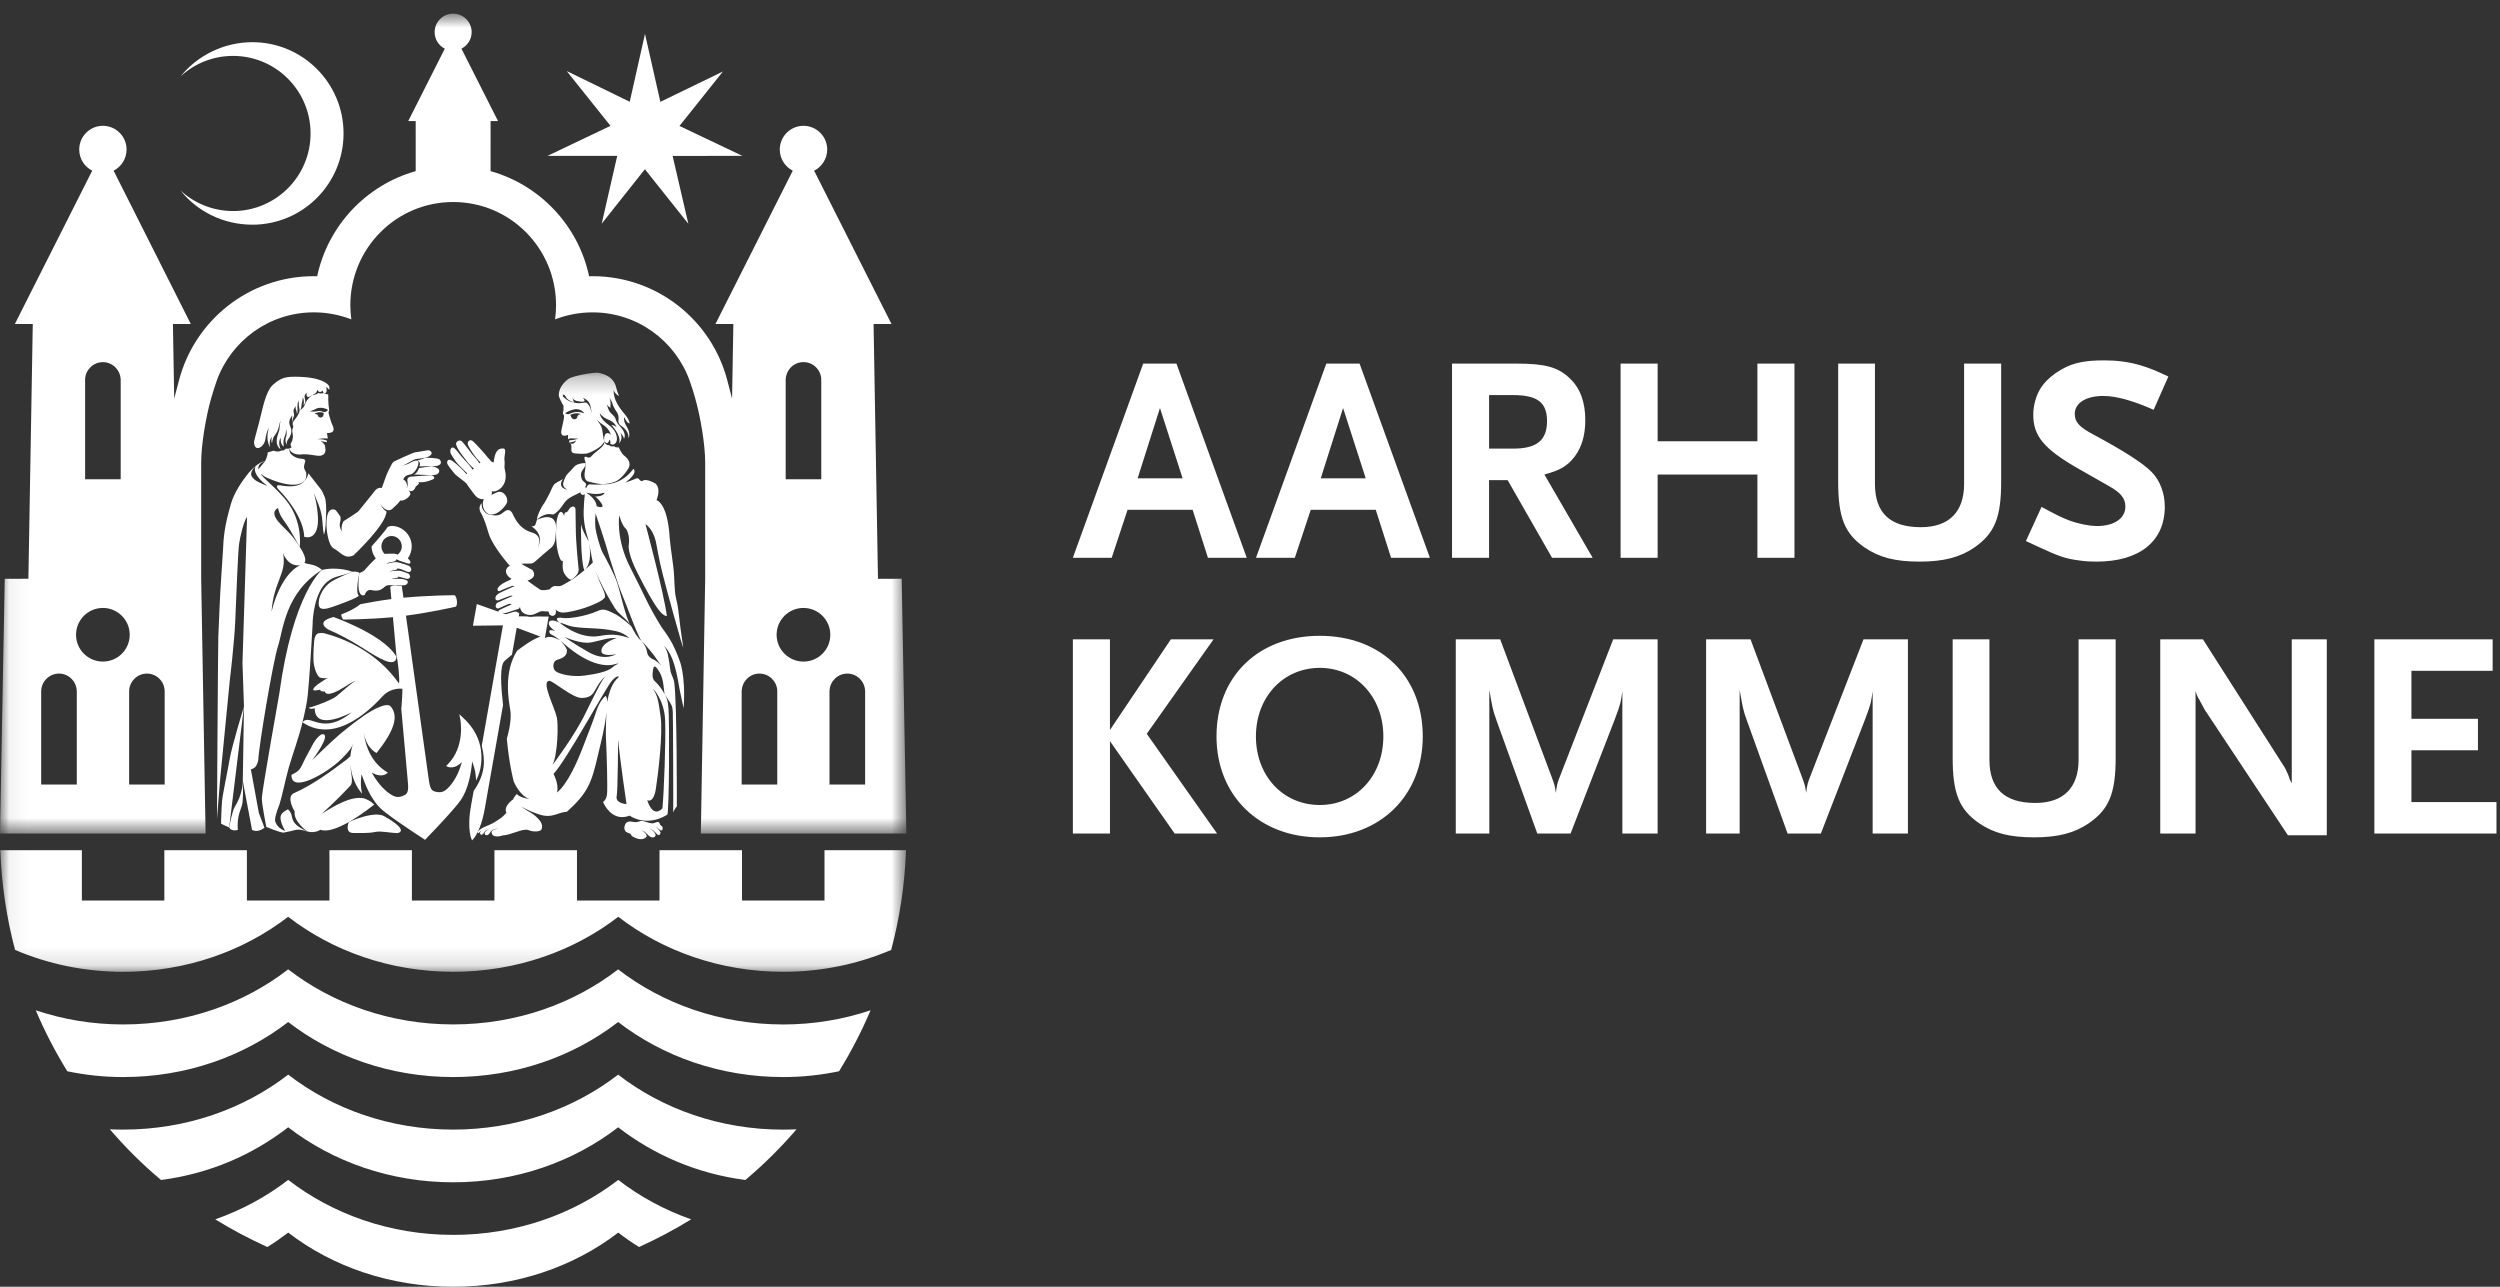 <svg viewBox="0 0 136 70" xmlns="http://www.w3.org/2000/svg" xmlns:xlink="http://www.w3.org/1999/xlink">
  <rect x="0" y="0" width="136" height="70" fill="#333333" stroke="none"/>
  <defs>
    <path id="a" d="M24.683.743H.06v44.603h49.245V.743H24.683z"/>
    <path id="c" d="M.06.276v32.59h49.23V.275H.06z"/>
  </defs>
  <g fill="none" fill-rule="evenodd">
    <path d="M15.818 44.23c-.018-.04-.042-.076-.062-.107-.025-.033-.053-.064-.088-.096 0 0-.248.11-.35.258-.203.285.2.92.2.92-.337-.11-.546-.394-.555-.588-.008-.26.236-.842.236-.842.075-.232.155-.564.235-.908.08-.336.155-.68.268-1.086.23-.792.563-1.686.752-2.485.143-.588.25-1.105.285-1.455.086-.857.19-2.47.248-3.527.033-.567.023-.424.023-.47 0-.138.08-1.57.762-2.17.45-.39.875-.323 1.392-.57 0 0-.74-.303-1.65-.1 0 0-1.575 1.236-2.323 6.75 0 0-.917 5.134-.948 5.657-.013.272.242 1.57.242 1.57s.8.346.967.313c.105-.037.245-.045.482-.11.234-.068.38-.083.783.05-.96-.43-.768-.762-.897-1.002M22.51 25.812l.946.035c.282.01.453-.074.437-.26-.014-.15-.414-.23-.414-.23l-.69.108s-.08.292-.28.347M31.462 30.815c0-.078-.14-1.244-.14-2.133-.004-.456-.01-.837-.014-.964-.013-.27-.28-.146-.333-.042-.132.242-.19.19-.19.19s-.082-.014-.098.22c-.035-.17-.054-.156-.105-.207-.194-.187-.3.46-.3.46s-.018.134-.028.456c-.002.067-.006.15-.006.235 0 .33.03.942.23 1.39.04.075.085.102.145.107 0 0-.064.456.08.678.27.417.414.32.414.32.48-.396.348-.544.345-.71M20.213 29.724c0 .242.088.466.23.654-.242.225-.52.528-.574.598-.105.135-.32.196-.32.196s-.228 1.385.29 1.2c0 0 .082-.332.36-.272.468.102.593-.076.782-.22.126-.096.503-.018.503-.018.294-.065.642.08.702-.188-.002-.037-.01-.066-.01-.066-.236-.195-.903-.102-.903-.102s.103-.04.246-.06c.047-.01.14.002.148-.076 0 0 .058.002.363.093.247.08.263-.044.28-.093-.007-.094-.077-.158-.077-.158s-.323-.134-.477-.16c-.152-.025-.574.032-.574.032s.015-.018.26-.07c.09-.02.177-.02.17-.095 0 0 .175.016.41.13.164.08.244.078.29.053.014-.027.053-.06.06-.084v-.056c-.02-.137-.147-.19-.147-.19s-.503-.18-.64-.193c-.134-.017-.573.094-.573.094.11-.08.234-.09.376-.114.198-.038.173-.146.173-.146s.043.063.44.18c.11.034.394.18.31-.08-.02-.034-.072-.093-.124-.138.126-.178.206-.393.21-.63.012-.612-.472-1.12-1.076-1.135-.074 0-.144.03-.218.042 0 0 .002 0 .002-.002-.286.403-.637.78-.89 1.074m.702-.408c.107-.102.246-.16.396-.158.307.007.55.266.546.576-.003.183-.094.334-.227.435-.054-.02-.1-.027-.11-.036-.05-.03-.333-.01-.598-.003l-.02-.016c-.103-.108-.158-.252-.156-.4.006-.15.062-.294.17-.398M20.962 44.438c-.544-.397-1.986.28-1.986.28s-.262.608.27.598c.29-.005.785.026 1.178-.06.314-.065.798.06 1.214.064.625-.17-.676-.882-.676-.882M12.497 41.275c-.116.69-.378 1.89-.42 2.325-.036.433-.052 1.203-.052 1.203.163.097.368.172.442.21l.805-6.583s-.656 2.158-.775 2.845" fill="#fff"/>
    <mask id="b" fill="#fff">
      <use xlink:href="#a"/>
    </mask>
    <path d="M22.816 25.37l.663-.012c.47.034.614-.167.436-.36-.093-.102-.766-.095-.766-.095l-.445.156s.225.047.11.31" fill="#fff" mask="url(#b)"/>
    <path d="M47.762 31.485l-.24-13.858h.976l-4.21-8.343c.42-.21.712-.647.712-1.15 0-.71-.58-1.29-1.29-1.29-.712 0-1.29.58-1.29 1.29 0 .503.29.94.707 1.15l-4.207 8.343h.975l-.07 4.057-.256-.977c-.842-3.27-3.808-5.682-7.335-5.682-.063 0-.128.002-.186.005-.585-2.76-2.673-4.966-5.36-5.72V6.585h.404l-1.99-3.938c.33-.168.556-.506.556-.897 0-.556-.45-1.007-1.007-1.007-.555 0-1.007.45-1.007 1.008 0 .392.223.73.553.898l-1.99 3.938h.407V9.31c-2.687.754-4.773 2.96-5.36 5.72-.06-.003-.124-.005-.187-.005-3.527 0-6.488 2.413-7.334 5.682l-.256.977-.07-4.057h.973L6.18 9.284c.418-.21.705-.647.705-1.15 0-.71-.574-1.29-1.29-1.29-.71 0-1.285.58-1.285 1.29 0 .503.287.94.707 1.15l-4.21 8.343h.976l-.238 13.858H.258L0 45.345h11.184l-.24-13.86v-6.31c0-1.002.26-2.51.542-3.507.096-.332.198-.653.305-.96.78-2.168 2.85-3.716 5.28-3.716.72 0 1.41.14 2.04.38-.032-.25-.053-.505-.053-.767 0-3.098 2.494-5.615 5.596-5.615 3.1 0 5.595 2.517 5.595 5.615 0 .262-.017.517-.053.768.63-.242 1.32-.38 2.04-.38 2.43 0 4.5 1.547 5.28 3.714.11.308.21.63.303.96.285.997.543 2.506.543 3.508v6.31l-.237 13.86h11.182l-.256-13.86H47.76zM4.63 20.755v-.152c.038-.505.456-.903.966-.903.27 0 .508.11.684.285.16.163.265.374.282.618h.004v5.47H4.63v-5.32zM4.18 42.68H2.24v-5.067c0-.025 0-.05.004-.072.037-.502.455-.898.965-.898s.925.396.964.898c0 .022.005.047.005.072v5.067zm1.416-6.69c-.805 0-1.46-.652-1.46-1.46 0-.803.655-1.458 1.46-1.458.807 0 1.46.655 1.46 1.46 0 .806-.653 1.458-1.46 1.458zm3.36 6.69H7.025v-5.067c0-.025 0-.05.002-.072.038-.502.457-.898.966-.898.51 0 .926.396.963.898.002.022.002.047.002.072v5.067zm33.786-22.08h.002c.018-.243.123-.454.28-.617.175-.176.418-.285.685-.285.512 0 .93.398.966.903v.15h.002v5.32h-1.936v-5.47zm-.46 22.08h-1.936v-5.067c0-.025.003-.05.005-.072.04-.502.454-.898.962-.898.512 0 .928.396.97.898v5.139zm1.427-6.69c-.806 0-1.462-.652-1.462-1.46 0-.803.656-1.458 1.46-1.458.808 0 1.462.655 1.462 1.46 0 .806-.654 1.458-1.46 1.458zm3.355 6.69h-1.94v-5.067c0-.025.004-.05.004-.072.04-.502.456-.898.967-.898.508 0 .924.396.965.898 0 .022.003.047.003.072v5.067z" fill="#fff" mask="url(#b)"/>
    <path d="M26.646 27.99c.088.007.217-.007.336-.055.2-.088.485-.342.606-.605.047-.278-.145-.488-.272-.546-.1-.045-.165-.04-.27-.004-.104.034-.33.153-.33.153.072-.073.038-.22.038-.22.17.116.88-.196.74-1.015-.027-.17-.053-.214-.05-.303.003-.138.02-.248 0-.352-.027-.147.053-.42.036-.552-.013-.133-.218-.1-.3-.065-.285.128-.295.59-.326.733 0 0-.042-.01-.09-.035-.065-.024-.073-.073-.145-.142-.037-.032-.173-.196-.23-.275-.058-.077-.464-.522-.645-.69-.175-.157-.293-.01-.302.103-.013.13.334.616.334.616.284.38.364.415.364.415l-.075.057s.033-.045-.363-.473c-.048-.048-.41-.56-.554-.705-.148-.155-.304 0-.33.056-.09.193.5.898.5.898.252.365.464.5.464.5l-.086.076c.05-.044-.456-.576-.456-.576-.207-.213-.37-.484-.527-.603-.205-.147-.273.19-.168.34.04.053.112.195.256.394.137.18.618.64.618.64l-.047.035c-.12-.154-.496-.532-.758-.714-.26-.18-.334.053-.268.18.06.12.34.462.407.538.07.077.58.447.616.5.06.095.2.29.232.33.06.083.244.345.355.434 0 0 .22.145.358.08-.125.35-.005.75.336.853" fill="#fff"/>
    <path d="M25.77 43.01c-.056.306-.116.656-.145.81-.25 1.39.055 1.893.055 1.893s.46-.367.698-1.76c.125-.715.575-3.27.987-5.595-.12-1.108-.187-2.155.086-2.405.167-.152.488-.408.4-.336.156-.883.257-1.47.257-1.47l1.285.482c-.527.206-.87.485-1.26.767-.76 1.18-.455 2.738-.37 3.26.095.613-.192 1.527-.192 1.527.133 1.47.377 2.332.377 2.332s.306.767.862.957c0 0-.593-.092-.69-.283 0 0-.15.148-.208.298 0 0-.558.38-.36.73-.198.198-.21.233-.46.39-.245.16-.29.195-.712.367-.14.058-.327.174-.384.273-.02.076.04.09.057.063.08-.103.208-.158.208-.158-.177.096-.17.202-.114.247l.028.008c.036.01.1 0 .173-.134.03-.065.098-.122.25-.172-.04.025-.322.14-.2.32.177.078.27-.156.306-.195.125-.125.234-.127.42-.174-.4.115-.44.185-.33.37.09.097.336.11.554.024.363-.004.893-.29 1.225-.306.13-.01.13.003.34.07.12.038.474.038.537-.08.222-.425-.52-.897-.65-.962-.13-.064-.45-.29-.45-.29s.427.24.785.358c.263.104.435.135.49.14.5.065.746-.18 1.218-.218 1.124-1.02 1.338-1.543 1.69-3.1.146-.622.396-1.575.46-2.314-.044.977-.04 1.25-.02 1.608.03.593.09 2.554.047 2.875-.047.32-.216.396-.216.396s.285.738.928.822c.152.016.327 0 .52-.074 0 0 .64.484 1.574.173.148-.05.304-.123.473-.22.108-.065.123-5.1.067-5.768-.037-.453-.08-.578-.215-.793-.17-.365-.488-.666-.488-.666s-.19-.115-.163-.44c.043-.51.11-.465.28-.246.312.422.296.82.372 1.352 0 0 .152.205.366.578.12.215.07.605.09.93 0 0 .03 4.486.013 4.925.06-.162.198-.33.198-.33s.015-5.537-.137-6.713c-.04-.302-.182-.443-.217-.703-.106-.794-.133-1.005-.336-1.307 0 0 .234.19.45.722.148.364.265.88.386 1.61.074.41.226 1.052.226 1.052.123-1.863-.24-2.642-.24-2.642-.117-.32-.31-.787-.51-1.102-.204-.342-.413-.603-.465-.683-.788-1.284-.893-1.684-1.69-3.227-.797-1.544-.6-2.842-.6-2.842s.15.556.35.722c.07.054.242.42.168.898-.025.14.02.598.428 1.422.5 1.003.936 1.78 1.23 2.143.27.336.415.293.415.293-.145-1.186-1.164-4.998-1.164-4.998s.386.23.554.908c.058.226.166.97.37 1.766.273 1.09 1.08 3.974 1.132 4.054-.293-1.923-.206-1.923-.393-2.693-.113-.468-.065-1.128-.156-1.774-.138-1-.178-1.33-.19-1.522-.115-1.916-.716-2.04-.716-2.04.272-.726-.076-.915-.076-.915-.158-.106-.5-.223-.624-.167-.252.164-.19-.206-.44-.084-.156.076-.55.206-.55.206.74-.57.43-.742.43-.742-.675.928-1.615.835-1.615.835-.283.028-.56.024-.722.006-.115-.014-.182.087-.23.206-.016-.02-.033-.048-.057-.06.058-.084.105-.165-.047-.275-.056-.04-.092-.083-.12-.126 0 0-.123-.26-.014-.454.086-.145.21-.25.21-.447-.204-.014-.5.062-.61.186-.114.122-.19.225-.34.362-.125.126-.203.283-.27.54-.058.236.237.36.237.36s-.605-.08-.245-.587c-.058.058-.293.147-.437.256-.143.112-.225.407-.313.562-.09.158-.238.475-.327.577-.088.102-.365.65-.343.832.082-.127.378-.258.378-.258.142-.05.243-.07.382-.05.142.015.142.05.388-.18.24-.224.312-.503.607-.695.186-.12.436-.22.606-.314.012.068.05.12.107.136.048.014.095-.002.135-.034-.023.212-.057.572-.064.916-.002.18 0 .352.02.5.068.597.19.874.26 1.154 0 0-.38-.62-.424-.95 0 0-.028 2.082.185 2.517-.14.113-.265.217-.305.243l-.065.048c-.074.058-.24.18-.24.18-.017.007-.038.018-.06.036-.164.1-.51.305-.584.332-.084.04-.186.02-.334.02-.15 0-.224.095-.317.187 0 0-.397.074-.497.012-.068-.04-.31-.21-.495-.344-.088-.064-.16-.12-.2-.152.183-.054.33-.154.36-.3.012-.09-.025-.177-.08-.26.006 0 .004 0 .01-.002l-.63-.348c.46-.05.55.054.754-.126.237-.212.577-.51.873-.753.296-.245.218-.697.276-.994.036-1.094-1.046-.52-1.046-.52l-.092.277c-.017.053-.176.094-.215.068.785.525.344 1.15.344 1.15s.34-.618-.31-.807c-.804-.236-.987-.947-1.094-1.093-.25-.33-.464.066-.67.127-.145.044-.2.058-.524-.006-.212-.02-.328-.188-.392-.3-.07-.124-.057-.326-.057-.326s-.23.22-.043.528c.186.308.34.835.39 1.016.05.182.206.7 1.088 1.758l.104.097c-.11.063-.193.145-.213.252-.027.167.084.338.282.456-.002.015-.008.03-.01.042-.196.086-.4.19-.455.227-.164.108-.256.194-.28.294 0 .142.086.15.264.043.047-.028.426-.168.48-.192.094-.04.192-.01.192-.01s-.717.315-.842.387c-.092.05-.222.146-.207.306.015.077.1.108.174.077.075-.036.47-.18.557-.215.175-.065.137-.03.208-.018 0 0-.78.34-.84.375-.057.035-.088.12-.088.188.01.088.09.142.166.11.058-.02.414-.183.516-.227.1-.045.188.013.188.013s-.674.298-.69.325c-.01.008-.034.047-.025.075l-1.18-.418-.21 1.18 1.632-.02s-.645 3.685-1.152 6.55c.175.75.237 1.473-.433 2.448zm4.517-3.996c-.142-.606-.858-1.94-.41-1.977.19-.017 1.26.932 1.757.932.497 0 .627-.232.72-.394.368-.668.562-.76.562-.76-.133.16-.25.356-.455.764-.17.348-.378.73-.577 1.154-.575 1.223-1.825 2.88-1.825 2.88.288-.61.32-2.223.23-2.6zm2.742-.8c.003-.204-.032-.335-.092-.35-.034.02-.304.26-.475.757-.155.493-.305.866-.78 2.097-.79 2.05-1.383 2.39-1.383 2.39.126-.443-.19-1.005-.19-1.005.716-.762 2.848-4.688 3.167-5.057.32-.36.395-.22.395-.22-.362.29-.55.82-.643 1.388zm.52 5.077c.06-.23.077-3.075.077-3.075.09 1.068.457 3.53.457 3.53-.428-.044-.594-.227-.533-.454zm2.39-4.296c-.13-.892-.146-1.103-.423-1.543 0 0 .618.603.667 1.726.046 1.117-.067 4.008-.147 4.79 0 0-.487.618-.828-.44 0 0 .34.212.47-.614.13-.832.39-3.023.26-3.918zm-4.056-12.197c.583.14.803.05 1.007 0-.05.224-.52.215-.52.215.097.048.27.24.36.388.197.317-.272.138-.272.138-.03-.428-.574-.74-.574-.74zm.157 2.72c.052.227.12.688.21 1.082-.053.063-.27.254-.463.418.442-.373.3-1.265.254-1.502zm-4.794 3.803c.084.034.263.032.316.012 0 0 .448-.15.516-.17.166-.054.164-.03.207-.152.043.28.21.402.48.44.326.044.512-.21.755-.204 0 0 .27.024.318.018.027.095.055.166.055.166.255.205.425-.074.324-.276 0 0 .146.155.372.168.292.014.927-.156 1.238-.26.34-.117.996-.37 1.082-.58.066-.156-.264-.737-.39-1.085-.053-.14-.07-.16-.145-.358.058.15.205.46.38.804.026.055.056.108.08.166.13.24.263.488.39.7.146.257.283.468.372.562.298.316.557.472.73.785-.277-.407-.573-1.774-.73-2.29-.16-.52-.68-1.463-.816-1.708-.134-.25-.356-1.058-.388-1.33-.044-.354.008-.794.008-.794s.573 1.708.63 1.953c.055.246.652 2.1.774 2.36.123.256.897 2.4 1.1 2.63.062.044.242.245.407.444.215.254.432.54.663.91-.22-.298-.532-.406-.532-.406-.24-.18-.227-.287-.25-.404-.048-.277-.286-.545-.286-.545-.115-.09-.215-.216-.31-.356-.09-.145-.178-.31-.266-.467 0 0-.55-.496-.896-.664-.386-.188-.584-.295-.862-.176-.862.385-1.758.426-1.836.414-.78-.124-.296.243-.296.243.427.086.386.24 1.412.29.954.046 1.082.062 1.597.16.513.097.79.39.79.39-.523-.17-.893-.25-1.626-.113-1.128.2-2.172-.727-2.172-.727-.704-.322-.616.11-.518.217.148.164.273.242.273.242-.485-.17-.264.15-.264.15.326.168.546.358.546.358 1.324 1.22 2.266 1.422 2.842 1.326.082-.016.254-.082.33-.062-.214.087-.283.162-.355.222-.284.235-.96.354-1.483.426-.673.092-1.372-.068-1.593-.24-.15-.12-.194-.53.105-.62.404-.122.502-.255.52-.49.013-.162-.366-.562-.366-.562-.61-.344-.84-.117-.84-.117l.21-1.18h-.055l-.42-.004c-.158 0-.124-.007-.302.007-.107.008-.222.023-.34.004-.02-.003-.042-.01-.062-.017l-.45-.002.028-.17c-.094-.047-.166-.09-.166-.09s-.115.002-.217.04c-.12.042-.34.106-.34.106l-.274-.096zm6.28 2.264s-.614.408-1.506-.107c-.9-.514-1.223-.764-1.3-.827 0 0 .89.42 1.475.29.586-.12.818-.243 1.36-.237 0 0-.89.268-.837.746.02.18.4.23.81.134zM19.78 32.65l.025-.046c-.007.01-.017.033-.026.046M17.774 28.785s.07.894.386 1.053c.356.18.584.61 1.072.372 0 0 1.79-1.677 1.792-2.385-.24-.152-.32-.404-.337-.44.15.308.448.474.64.306.44-.388.437-.462.437-.462.273.05.572-.27.56-.353-.01-.09-.053-.173-.113-.214.292.2.41-.202.41-.202.14-.082.18-.182.18-.182l-.048-.05c.443.05.832-.17.832-.17.045-.04.05-.073.033-.105-.033-.064-.16-.102-.16-.102s-1.078.068-1.145.085c-.236.056-.125.272-.132.41-.01.174-.073.232-.073.232.07-.152.044-.207-.023-.356-.062-.138-.172-.087-.13-.178.042-.096.122-.194.364-.23.19-.023.432-.375.447-.637.002-.07-.02-.104-.06-.116-.12-.04-.367.1-.463.154-.084.055-.46.144-.46.144s.15-.03.31-.118c.156-.088.458-.268.547-.268.087 0 .41-.07.51-.07.54-.176.284-.402.165-.41-.056-.005-.63.108-.71.108-.1 0-1.06.45-1.18.507-.117.06-.423.766-.462.902-.04.133-.194.535-.194.535-.27-.064-.407.2-.516.334-.13.148-.65.822-.742.92-.092.1-.822.553-.822.553-.192.34-.065.592-.083.558 0 0-.167-.183-.113-.475 0 0 .07-.2.018-.344l-.14-.2c-.044-.062-.085-.11-.105-.135 0 0-.595-.38-.493 1.03" fill="#fff"/>
    <path d="M21.23 31.915l.06.675c-.622.078-1.22.187-1.694.28-.244.212-.635.405-1.04.558l.003-.002c.024.16.083.283.143.277 0 0 1.31-.004 2.674-.127.06.653.127 1.38.194 2.127V35.7c.07.158.198 1.36.13 1.474.002 0 .002-.008.002-.008 0 .006 0 .008.002.012-.002 0-.002-.002-.005-.004-1.242-1.766-3.047-2.46-4.092-2.733-.29-.02-.465-.024-.518.447 0 0-.06.717-.033 1.097.023.297.172.815.365.877.193.064.426.02.426.02-.057.013-.235.126-.347.202-.11.076-.353.215-.45.385-.1.17.365.05.365.05.02.14.252.09.252.09s.02.342.77-.058c.424-.228.632-.43.958-.532-.108.035-.31.19-.445.304-.253.203-.424.375-.663.563-.22.172-.952.473-1.496.617.1.107.33.025.33.025-.004 1.325 2.02.217 2.02.217-1.632 1.33-2.282.014-2.684.55 1.892 1.284 3.946-.978 4.356-1.42.473-.505 1.08-.405 1.08-.405s-.01.497-.064 1.13l.002-.018c.17 1.912.315 3.488.335 3.71.064.624.064.853-.16.964-.31.154-.5.135-.812-.082-.194-.137-.36-.297-.506-.465l-.003.005.003-.006c-.212-.25-.367-.503-.468-.692.264.172.476.18.612.154l.05-.012c.08-.023.126-.052.13-.058l.092-.067-.096-.058c-.018-.012-.033-.024-.05-.034 0 .002-.003.002-.003.002v-.002c-.94-.628-1.128-1.72-1.165-2.107.032.268.163.83.694 1.13.912-1.15 1.246-1.985.768-2.534-.215-.248-.994.185-1.48.52-.352.25-.703.51-1.254.966-.498.414-1.54 1.443-1.54 1.443s1.132-1.49.532-1.417c-.38.184-.59.764-.912 1.332-.264.53-.25.645-.744.877-.025 1.06 1.98-.127 2.707-.85.43-.433.563-.59.687-.943l-.038.1c-.084.237-.13.466-.15.683-.275.24-.164.16-.4.324-.013.012-.043.033-.09.068-.34.256-1.528 1.16-2.57 1.61-.47.2.032 1.004.032 1.004-.087.538.683 1.083.683 1.083s.38.126.715-.092c.377.143.98-.1 1.547-.42.724-.413 1.378-.95 1.378-.95-.204-.207-.36-.26-.528-.33 0 0-.213-.073-.58 0-.373.07-.888.28-1.743.832 0 0 .812-.73 1.543-1.514.213-.233.01-.73.01-1.217.045.827.45 1.386.455 1.396l.18.246-.044-.303c-.036-.24-.01-.542.022-.765.242.727.495 1.194.723 1.504h.002v.003c.228.31.43.47.576.582.44.342 1.114.8 1.58 1.11h.003c.3.2.512.337.517.34l.053.035.042-.047c.013-.012 1.145-1.178 1.72-1.88.232-.288.652-.806.8-2.333.08.21.17.496.19.742l.014.17-.01.05.01-.052.01.133.12-.282c.006-.008.258-.612.142-1.395-.08-.553-.344-1.193-1.006-1.783l-.173-.156.05.23c0 .014.317 1.504-.687 2.508l-.078.08.103.045c.015.007.363.147.756-.263-.093.346-.293.904-.69 1.346-.254.28-.435.346-.774.262-.244-.055-.294-.28-.373-.9-.053-.41-.753-5.42-1.207-8.67 1.384-.184 2.695-.485 2.695-.485.064-.01.096-.154.077-.324-.02-.174-.086-.31-.148-.303 0 0-1.365.004-2.76.135l-.092-.644c.05.002.103.005.144.002-.14.007-.34-.014-.514-.014-.11 0-.18.02-.255.053M13.156 43.834c.102-.29.05-1.346.05-1.346 0 .168-.034.768-.437 1.412-.143.227-.303 1.114-.303 1.114s.1.234.47.135c-.036-.626.067-.878.22-1.316M19.163 31.103s-.823.343-1.1.515c-.504.302-.684.84-.71 1.02-.042.325-.074.663.735.378 1.455-.51 1.435-.614 1.435-.614-.22-.157.028-1.23.028-1.23-.07-.102-.387-.07-.387-.07M29.787 8.48h3.785l.004.004-.842 3.678-.007.017.003-.008v.01l.008-.02 2.34-2.95h.008l2.36 2.964-.856-3.69.005-.002 3.788-.004-3.42-1.627 2.365-2.964-3.405 1.653-.836-3.697-.83 3.692-3.405-1.66-.007.01 2.363 2.957v.004l-3.42 1.63M33.627 58.46c-2.418 1.868-5.55 2.99-8.975 2.99-3.42 0-6.556-1.122-8.975-2.99-2.417 1.868-5.55 2.99-8.976 2.99-.26 0-.468-.005-.726-.016.852.992 1.78 1.914 2.785 2.757 2.646-.342 4.974-1.366 6.917-2.866 2.42 1.866 5.554 2.992 8.975 2.992 3.426 0 6.557-1.126 8.975-2.992 1.945 1.5 4.277 2.522 6.922 2.866 1-.844 1.93-1.764 2.78-2.756-.256.01-.463.017-.725.017-3.425 0-6.56-1.122-8.978-2.99M43.333 61.434l.013-.016-.016.016h.003M17.333 21.38s-.217.13-.354.113c0 0-.28.212-.366.456-.047.128-.077.183-.15.254-.08.085-.167.126-.167.126 0 .053-.015.104-.04.16-.058.108-.143.255-.218.33-.118.12-.13.26-.108.306.062.087 0 .123-.025.236-.022.086.032.287.03.373-.015.233-.048.266-.105.368-.06.106.032.225.032.225-.026.028-.09.063-.135.072.155.38.594.335.778.313.066-.008.27.012.39.024.144.016.415.08.54.054.375-.068.256-.424.244-.538-.028-.118-.24-.28-.24-.28s.183.078.35.08l-.02-.09s-.055-.02-.147-.042c-.107-.024-.346-.032-.346-.032s.333-.065.558-.034l-.047-.295c.464.008.374-.26.308-.407-.04-.082-.11-.264-.158-.446-.035-.135-.068-.242-.068-.26 0-.013.048-.113.033-.19-.057-.297-.045-.8-.045-.8-.11 0-.24-.078-.24-.078s-.145.063-.287 0m.207 1.304c-.058.035-.1.052-.176.012-.096-.045 0-.147-.248-.183 0 0 .04-.04.163-.07.193-.058.338.028.338.028s-.014.176-.078.214m.095-.267c-.117-.017-.176-.086-.336-.053-.16.03-.302.044-.44.007 0 0 .167-.043.27-.1.1-.062.362-.17.724.024 0 0-.103.14-.22.123" fill="#fff"/>
    <path d="M33.627 52.734c-2.418 1.866-5.55 2.995-8.975 2.995-3.42 0-6.556-1.13-8.975-2.996C13.26 54.6 10.127 55.73 6.7 55.73c-1.68 0-3.265-.27-4.753-.77h-.002c.49 1.155 1.065 2.263 1.717 3.317.988.206 1.983.315 3.04.315 3.425 0 6.558-1.127 8.975-2.994 2.42 1.867 5.554 2.994 8.975 2.994 3.426 0 6.557-1.127 8.975-2.994 2.42 1.867 5.553 2.994 8.978 2.994 1.057 0 2.047-.11 3.04-.315.65-1.054 1.226-2.162 1.714-3.316-1.49.495-3.075.77-4.755.77-3.425 0-6.56-1.13-8.978-2.996M14.438 23.892c.012-.102.018-.126.04-.22.045-.232.155-.414.155-.414-.248.836.14 1.132.076 1.086 0 0-.126-.328.077-.58 0 0-.058.265.016.34 0 0 .01-.248.155-.436.122-.162.158-.248.196-.406.048-.212.075-.302.125-.385 0 0-.053.117-.067.355-.005.143-.01.16-.05.274-.085.238-.243.694.108.936 0 0-.184-.38.004-.624 0 0-.042.382.168.464 0 0-.07-.29.042-.528.077-.16.077-.348.08-.416 0 0 .067.257 0 .428-.06.138-.043.334.06.43 0 0-.073-.122.054-.296.13-.17.203-.378.16-.558-.058-.245-.228-.36.07-.76 0 0-.05.295-.004.464-.01-.047-.013-.112.01-.202.06-.237.125-.17.06-.43-.044-.164.13-.324.13-.324s-.02.026-.024.118c0 .042.033.104.05.145.018.054.025.173.025.173.05-.083.033-.28.027-.418-.012-.175.08-.346.08-.346s-.018.065-.008.25c.006.125.043.224.043.318 0 0 .092-.022.104-.264.015-.205.082-.282.065-.45.114.136.047.447.047.447.16-.2.084-.294.058-.46-.025-.15.147-.256.147-.256-.072.07-.05.24.04.248.08.01.222-.102.222-.102s.278-.062.278-.302c0 0 .116.27.295.047 0 0 .002.09.067.142.232.075.13-.34.13-.34s.057.035.104.103c.12.166.054-.133.054-.133-.164-.298-.806-.44-1.113-.473-.304-.036-.65-.053-.996-.036-.483.03-.71.232-.933.418-.213.178-.414.572-.618 1.447-.203.877-.426 1.575-.426 1.688.016.592.565.265.614-.16M19.354 34.076c-.664-.318-1.207-.51-1.207-.51-1 .25-.376.645-.237.706.457.187 1.138.543 1.855.998.735.468 1.774 1.148 1.8.46-.362-.656-1.372-1.255-2.21-1.654M12.68 11.48c-1.104 0-2.105-.425-2.856-1.113.91 1.14 2.333 1.856 3.905 1.856 2.74 0 4.96-2.22 4.96-4.963 0-2.742-2.22-4.965-4.96-4.965-1.56 0-2.997.732-3.906 1.86.75-.69 1.752-1.114 2.856-1.114 2.328 0 4.216 1.89 4.216 4.22s-1.888 4.22-4.216 4.22M14.057 25.535c-.04-.312.228-.394.365-.45 0 0-.2.005-.515.266-.1.083-.272.242-.374.363-.338.425-.78 1.046-.967 1.686-.37 1.28-.402 1.817-.437 2.557-.023.47-.153 2.143-.19 3.21-.022.704-.057 1.153-.063 1.485-.015.33-.074 9.897-.074 9.897l.178-2.208.522-5.344s.25-2.04.3-3.322c.05-1.277.15-3.72.202-4.07.05-.357.25-1.265.436-1.484l-.25 7.95s.064 1.733.082 2.358c0 0-.065 3.886-.065 4.058l.504 2.66c.152.08.39.1.675-.117l-.305-.807-.435-2.373s.13-.016.234-.12c.104-.1.167-.353.167-.353.033-.81.81-5.424 1.078-6.232.27-.81.37-2.896 2.387-4.144 0 0-.233-.233-.637-.3-.404-.07-.3-.104-.3-.104.152-.246-.272-.842-.272-.842-.483-.785-.76-.913-1.144-1.358-.506-.58-.035-.76-.035-.76.088.39.234.57.436.85.204.28.743 1.268.743 1.268s.205-1.424-.785-2.594c-.243-.285-.477-.52-.684-.718-.088-.08-.168-.16-.244-.228-.113-.105-.342-.335-.36-.363-.027-.03-.025-.05-.043-.08.082.08.21.165.4.246.784.34 1.564.502 1.956.163.13-.092.142-.41.102-.497-.063-.143-.166-.205-.063-.5.035-.1.07-.215-.195-.23-.31-.017-.543-.213-.598-.307-.034-.053-.06-.246-.06-.246s-.112.025-.18 0c0 0-.118.15-.218.098 0 0-.21.133-.443.017l-.328.1c0 .22-.14.47-.14.47s-.265.335-.365.45m1.34 4.56c.344.82.947.645.947.645-1.145.535-1.57 2.545-1.57 2.545.105-1.652.857-2.102.622-3.19m-.834-3.65s-.134-.055-.34-.147c-.173-.08-.408-.165-.544-.42-.077-.192.143-.445.244-.527 0 0-.328.363.64 1.095M24.653 67.178c-3.422 0-6.557-1.125-8.975-2.992-1.17.904-2.51 1.632-3.967 2.146h-.002c.907.56 1.855 1.06 2.835 1.506.395-.244.775-.51 1.135-.785C18.096 68.913 21.23 70 24.653 70c3.425 0 6.558-1.086 8.98-2.947.358.275.735.54 1.13.785.98-.445 1.926-.945 2.835-1.506-1.46-.514-2.8-1.242-3.965-2.146-2.422 1.867-5.555 2.992-8.98 2.992" fill="#fff"/>
    <g transform="translate(0 20)">
      <mask id="d" fill="#fff">
        <use xlink:href="#c"/>
      </mask>
      <path d="M32.873 4.012c-.062-.15-.074-.5-.133-.724-.03-.12-.157-.3-.28-.468 0 0 .127.157.366.302.217.132.395.41.4.537 0 0-.066-.116-.213-.094-.11.013-.173.24-.14.446.22.258.275-.095.275-.095s.098.078.047.214c0 0 .14.154.306-.046.11-.13.12-.6-.383-.962-.502-.363-.488-.638-.488-.638s.147.218.432.33c.282.11.417.26.497.45 0 0-.05-.11-.3-.15 0 0 .59.62.41 1.005 0 0 .246-.208.087-.557 0 0 .186.158.186.312 0 0 .195-.262-.227-.698-.22-.232-.198-.347-.245-.433-.045-.088-.1-.134-.244-.277-.14-.14-.15-.3-.228-.497 0 0 .048.126.205.214 0 0 .06-.395-.078-.566 0 0 .15.166.19.323.04.156.14.337.21.432.072.095.153.237.12.487-.034.255.196.326.25.38.056.054.332.267.293.6 0 0 .15-.225-.086-.615-.235-.395-.137-.488-.12-.53 0 0 .047.26.26.347 0 0 .054-.142-.29-.552-.347-.41-.583-.802-.57-1.282 0 0 .018.18.296.344 0 0-.098-.24-.136-.392-.04-.15-.11-.715-1-.883-.292-.018-1.38.163-1.632.345-.25.182-.54.524-.508.918.006.072.2.474.246.51.004.046.004.092.006.138.002.064.002.114 0 .126-.006.05-.065.176-.01.223.027.025.043.074.043.127 0 .15-.158.717-.158.822 0 .107.023.24.21.217.07-.012.125-.028.164-.047.006.06.002.2-.004.248.07-.067.153-.055.23-.055.125 0 .346.022.346.022l-.314.068c-.125.023-.182.01-.182.01l-.025.122s.274-.018.4-.116c0 0-.07.135-.168.175-.123.05-.18-.047-.232-.058 0 0 .12.04.13.188.015.152-.067.382.173.403.123.014.267.023.402.024.13 0 .252-.007.322-.03.133-.038.785-.32.89-.645m-1.415-1.43c-.08.082-.02.213-.207.227-.165.01-.22-.244-.22-.244s.202-.094.368-.085c.155.01.198.06.198.06s-.078-.016-.14.043m-.54-.05c-.1.004-.176-.05-.176-.05.174-.13.468-.233.63-.225.294.013.42.23.42.23-.505-.196-.77.04-.874.046m.96-.634c-.08-.022-.386.097-.667-.012-.278 0-.583-.318-.583-.318-.02-.094-.006-.114.053-.098.058.018.095.114.14.178.045.067.17.17.39.238 0-.144-.097-.238-.097-.238s.123.127.244.158c.73.162.344-.175.344-.175.532.237.376.52.51.828-.064-.095-.08-.235-.134-.345-.097-.193-.2-.215-.2-.215M44.854 28.99h-4.49v-2.74h-4.487v2.74h-4.49v-2.74h-4.49v2.74h-4.49v-2.74h-4.486v2.74h-4.49v-2.74H8.94v2.74H4.454v-2.74H.018c.066 1.87.34 3.688.802 5.426 1.79.764 3.77 1.19 5.88 1.19 3.42 0 6.554-1.128 8.973-2.993 2.42 1.865 5.553 2.992 8.977 2.992h.008c3.424 0 6.553-1.127 8.976-2.992 2.418 1.865 5.55 2.992 8.975 2.992 2.1 0 4.087-.425 5.872-1.19.463-1.737.74-3.556.807-5.425h-4.436v2.74" fill="#fff" mask="url(#d)"/>
    </g>
    <path d="M15.25 26.405c-.273-.052-.19.127-.102.217.538.538 1.368 1.62 1.403 2.58 0 0 .626.234.735-.675.065-.544-.123-1.462-.22-1.713 0 0 .068.132.265.642.274.723.17.98.29 1.638.05-.137.072-.307.09-.477.007-.165.02-.34.024-.488.024-.493.006-.92-.076-1.104-.1-.234-.154-.347-.2-.402-.043-.06-.685-.877-.685-.877-.036.192-.12.332-.23.432-.244.298-.766.328-1.293.225M32.016 26.198c.23.064.54.13.82.142.292-.028.59-.092.768-.212.14-.093.302-.255.438-.434.062-.076.112-.16.157-.24.016-.027.02-.054.032-.083.034-.118.045-.342-.285-.593-.13-.093-.28-.424-.293-.45-.136.046-.258-.054-.258-.054-.174.05-.26-.06-.26-.06-.062.017-.2-.017-.263-.2.072.27-.486.538-.69.795-.17.216-.286-.055-.393.07 0 .167.07.22.066.31 0 0-.006.287-.024.372-.038.177-.1.568.184.638M35.904 44.863c-.04-.193-.12-.17-.32-.09-.145.063-.418-.066-.584-.103-.16-.037-.183.016-.323.045-.14.03-.34-.022-.34-.022-.405-.052-.372.397-.372.397.014.053.04.1.068.143.098.074.187.09.25.123.055.03.047.062.076.113 0 0 .52.376.814.05.068-.15-.317-.393-.276-.37 0 0 .197.092.315.235.12.142.308.24.432.113.11-.17-.298-.445-.298-.445s.192.096.31.24c.124.154.232.205.28.004-.074-.178-.267-.32-.267-.32s.09.047.185.138c.12.112.217.078.188-.12-.027-.052-.14-.132-.14-.132M63.102 22.196l-1.216 3.826h2.448l-1.232-3.826zm2.61 8.148l-.833-2.61h-3.54l-.863 2.61h-2.113L62.19 19.78h1.808l3.826 10.564H65.71zM73.064 22.196l-1.215 3.826h2.447l-1.233-3.826zm2.61 8.148l-.832-2.61h-3.538l-.865 2.61h-2.113l3.825-10.565h1.81l3.825 10.564h-2.113zM82.318 21.492h-1.312v2.913h1.312c1.282 0 1.84-.448 1.84-1.504 0-1.008-.527-1.408-1.84-1.408zm2.114 8.852l-2.417-4.226h-1.01v4.226H78.99V19.78h3.52c1.538 0 2.242.192 2.866.784.576.528.864 1.296.864 2.29 0 .815-.192 1.47-.576 1.983-.4.513-.768.737-1.648.977l2.625 4.53h-2.208zM95.603 30.344v-4.53h-5.427v4.53H88.16V19.78h2.016v4.225h5.427V19.78h2.016v10.564h-2.017M107.406 29.784c-.767.528-1.664.768-2.976.768-1.33 0-2.194-.224-2.993-.768-1.09-.753-1.44-1.633-1.44-3.57V19.78h2v6.546c0 1.57.816 2.353 2.496 2.353 1.537 0 2.354-.833 2.354-2.354V19.78h2.016v6.434c0 1.937-.352 2.8-1.457 3.57M117.157 22.293c-1.12-.497-2.033-.753-2.737-.753-.944 0-1.553.384-1.553.977 0 .448.256.72 1.01 1.12 1.615.865 2.672 1.537 3.168 2.033.448.448.72 1.152.72 1.89 0 1.887-1.376 2.992-3.713 2.992-.32 0-.64-.016-.945-.064-.752-.096-1.104-.224-2.21-.736-.143-.064-.382-.176-.687-.32l.85-1.857c.767.416 1.086.576 1.503.736.53.193 1.105.305 1.52.305.93 0 1.537-.416 1.537-1.056 0-.45-.24-.754-.928-1.138l-1.632-.928c-1.873-1.073-2.45-1.777-2.45-2.93 0-.527.16-1.072.416-1.472.176-.272.45-.544.785-.784.77-.53 1.425-.704 2.658-.704.704 0 1.33.08 1.985.272.512.16.8.272 1.504.608l-.8 1.81M63.902 45.344l-3.52-5.026v5.026h-2.018V34.78h2.017v4.93l3.314-4.93h2.322l-3.634 5.138 3.825 5.426h-2.305M71.796 36.332c-2 0-3.474 1.6-3.474 3.73 0 2.145 1.473 3.73 3.474 3.73 1.985 0 3.458-1.585 3.458-3.73 0-2.13-1.473-3.73-3.458-3.73zm0 9.22c-3.297 0-5.618-2.273-5.618-5.49 0-3.265 2.273-5.474 5.618-5.474 3.33 0 5.602 2.21 5.602 5.473 0 3.22-2.32 5.49-5.602 5.49zM88.256 45.344v-7.748c-.08.545-.065.625-.4 1.506l-2.417 6.242h-1.81l-2.21-6.13c-.224-.608-.24-.784-.4-1.68v7.81h-1.825V34.78h2.417l2.818 7.538c.112.305.16.416.208.817.064-.496.096-.56.192-.817l2.93-7.54h2.416v10.566h-1.92M101.872 45.344v-7.748c-.08.545-.064.625-.4 1.506l-2.417 6.242h-1.81l-2.208-6.13c-.225-.608-.24-.784-.4-1.68v7.81h-1.825V34.78h2.417l2.816 7.538c.112.305.16.416.208.817.064-.496.097-.56.192-.817l2.93-7.54h2.416v10.566h-1.92M113.635 44.783c-.768.528-1.664.768-2.977.768-1.33 0-2.193-.222-2.993-.767-1.09-.752-1.44-1.633-1.44-3.57V34.78h2v6.546c0 1.57.816 2.354 2.497 2.354 1.537 0 2.353-.834 2.353-2.354V34.78h2.017v6.433c0 1.937-.353 2.803-1.457 3.57M124.464 45.44l-4.53-6.834c-.032-.05-.096-.194-.224-.416-.064-.13-.112-.21-.128-.225-.064-.13-.096-.193-.144-.37v7.75h-1.92V34.778h2.32l4.433 6.947c.018.03.066.11.114.222.048.113.08.177.095.208l.096.272.096.193V34.78h1.905v10.66h-2.113M129.165 45.344V34.78h6.435v1.712h-4.418v2.61h3.618v1.713h-3.618v2.816h4.626v1.714h-6.643" fill="#fff"/>
  </g>
</svg>
